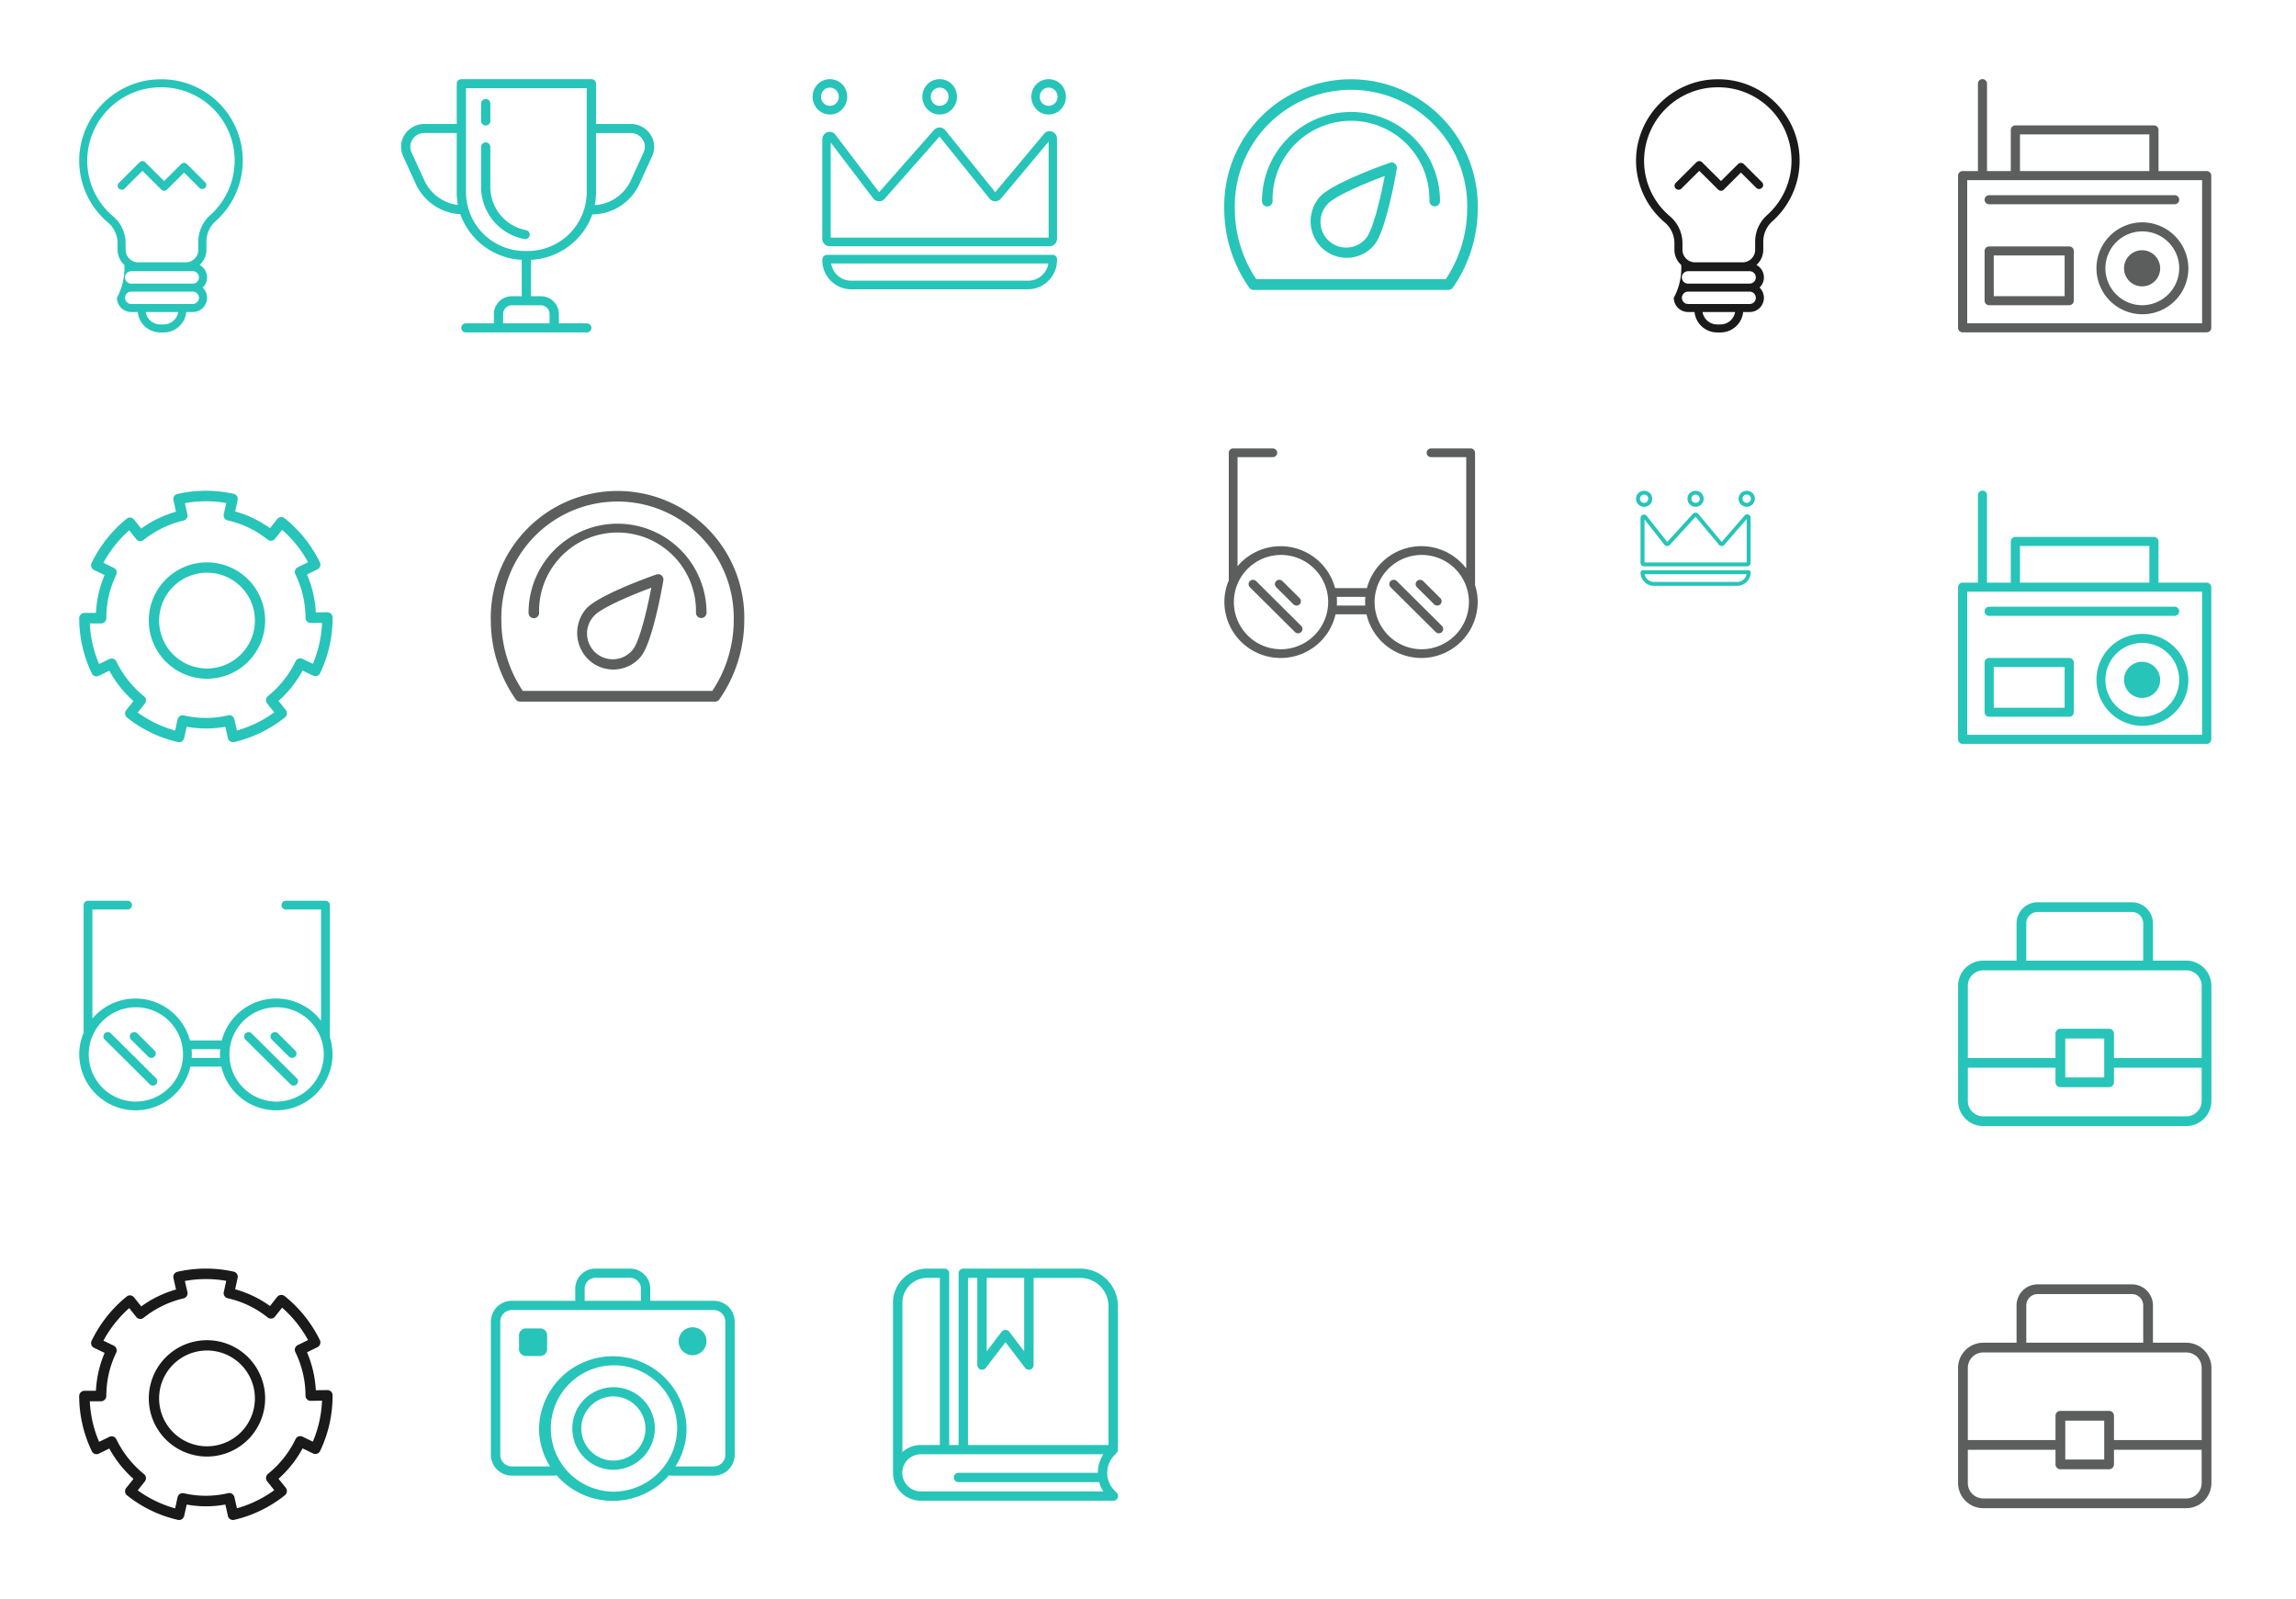 <svg width="290" height="202" viewBox="0 0 290 202" xmlns="http://www.w3.org/2000/svg" xmlns:xlink="http://www.w3.org/1999/xlink"><view id="Award" viewBox="40.67 0 51.97 52"/><svg width="51.97" height="52" viewBox="-10.26 -10.26 53.34 53.37" x="40.67"><defs><style>.acls-1{fill:#27c4b9;fill-rule:evenodd}</style></defs><path id="aAward" class="acls-1" d="M865.872 889.157a3.045 3.045 0 0 0-2.545-1.345h-4.5v-5.226a.594.594 0 0 0-.6-.587h-16.858a.594.594 0 0 0-.6.587v5.226h-4.181a3.045 3.045 0 0 0-2.545 1.344 2.879 2.879 0 0 0-.229 2.812l1.673 3.666a6.748 6.748 0 0 0 5.752 3.871 8.917 8.917 0 0 0 7.962 5.919c0 .009-.006.017-.006.025v4.691h-1.253a2.329 2.329 0 0 0-2.358 2.295v1.222h-3.612a.587.587 0 1 0 0 1.173h15.65a.587.587 0 1 0 0-1.173h-3.612v-1.222a2.33 2.33 0 0 0-2.358-2.295H850.4v-4.716a8.918 8.918 0 0 0 7.952-5.893 6.756 6.756 0 0 0 6.082-3.9l1.673-3.666a2.879 2.879 0 0 0-.235-2.808zm-14.22 22.155a1.14 1.14 0 0 1 1.154 1.123v1.222h-6.019v-1.222a1.14 1.14 0 0 1 1.154-1.123h3.711zm-15.065-16.154l-1.674-3.666a1.718 1.718 0 0 1 .138-1.7 1.815 1.815 0 0 1 1.536-.811h4.181v7.754a8.51 8.51 0 0 0 .153 1.574 5.526 5.526 0 0 1-4.334-3.151zm21.034 1.58a7.652 7.652 0 0 1-7.741 7.539h-.168a7.652 7.652 0 0 1-7.741-7.539v-13.566h15.65v13.566zm7.379-5.246l-1.673 3.666a5.542 5.542 0 0 1-4.659 3.175 8.474 8.474 0 0 0 .157-1.595v-7.754h4.5a1.815 1.815 0 0 1 1.535.811 1.716 1.716 0 0 1 .14 1.697zm-20.47-3.483a.594.594 0 0 1-.6-.587v-2.251a.6.6 0 0 1 1.2 0v2.251a.6.6 0 0 1-.6.587zm5.115 14.728a.626.626 0 0 1-.121-.011 6.894 6.894 0 0 1-5.6-6.687v-5.246a.6.6 0 0 1 1.2 0v5.246a5.707 5.707 0 0 0 4.633 5.537.588.588 0 0 1 .469.693.6.6 0 0 1-.581.468z" transform="translate(-833.563 -882)"/></svg><view id="Book" viewBox="102.78 150.24 48.44 49.31"/><svg width="48.44" height="49.31" viewBox="-10 -10 48.44 49.31" x="102.78" y="150.24"><defs><style>.bcls-1{fill:#27c4b9;fill-rule:evenodd}</style></defs><path id="bBook" class="bcls-1" d="M1250.74 911.1l-.28-.311a3.153 3.153 0 0 1 0-4.269l.37-.4a.034.034 0 0 1 .01-.029.621.621 0 0 0 .11-.23c.01-.027.01-.049.02-.075s.01-.038.01-.058v-18.139a4.754 4.754 0 0 0-4.77-4.727h-14.76a.585.585 0 0 0-.59.586v21.692h-1.19v-21.692a.585.585 0 0 0-.59-.586h-2.18a4.312 4.312 0 0 0-4.33 4.287v21.537a3.509 3.509 0 0 0 3.52 3.489h24.32a.585.585 0 0 0 .59-.587.575.575 0 0 0-.26-.488zm-11.6-27.069v9.277l-1.89-2.478a.6.6 0 0 0-.95 0l-1.89 2.478v-9.277h4.73zm-7.1 0h1.18v11.022a.6.6 0 0 0 1.07.354l2.49-3.252 2.48 3.252a.6.6 0 0 0 .47.232.557.557 0 0 0 .19-.03.594.594 0 0 0 .41-.556v-11.019h5.88a3.574 3.574 0 0 1 3.58 3.555v17.551h-17.75v-21.106zm-5.14 0h1.59v21.109h-2.4a3.462 3.462 0 0 0-2.33.9v-18.9a3.132 3.132 0 0 1 3.14-3.106zm-.81 26.969a2.345 2.345 0 0 1 0-4.69h23.05a4.341 4.341 0 0 0-.7 2.345h-17.58a.587.587 0 1 0 0 1.173h17.75a4.112 4.112 0 0 0 .53 1.172h-23.05z" transform="translate(-1222.56 -882.875)"/></svg><view id="Crown" viewBox="92.64 0 52 46.54"/><svg width="52" height="46.54" viewBox="-12.81 -12.81 66.63 59.63" x="92.64"><defs><style>.ccls-1{fill:#27c4b9;fill-rule:evenodd}</style></defs><path id="cCrown" class="ccls-1" d="M832.8 264.72a2.732 2.732 0 0 1-1.978-.842 2.928 2.928 0 0 1 0-4.064 2.809 2.809 0 0 1 3.956 0 2.929 2.929 0 0 1 0 4.065 2.742 2.742 0 0 1-1.978.841zm0-4.354a1.411 1.411 0 0 0-1.019.433 1.507 1.507 0 0 0 0 2.094 1.446 1.446 0 0 0 2.037 0 1.507 1.507 0 0 0 0-2.094 1.414 1.414 0 0 0-1.018-.433zm17.764 4.354a2.736 2.736 0 0 1-1.978-.842 2.928 2.928 0 0 1 0-4.064 2.807 2.807 0 0 1 3.956 0 2.928 2.928 0 0 1 0 4.064 2.739 2.739 0 0 1-1.979.842zm0-4.354a1.412 1.412 0 0 0-1.019.433 1.507 1.507 0 0 0 0 2.094 1.448 1.448 0 0 0 2.038 0 1.511 1.511 0 0 0 0-2.1 1.414 1.414 0 0 0-1.02-.427zm17.636 4.354a2.736 2.736 0 0 1-1.978-.842 2.928 2.928 0 0 1 0-4.064 2.807 2.807 0 0 1 3.956 0 2.928 2.928 0 0 1 0 4.064 2.739 2.739 0 0 1-1.978.842zm0-4.354a1.412 1.412 0 0 0-1.019.433 1.507 1.507 0 0 0 0 2.094 1.448 1.448 0 0 0 2.038 0 1.511 1.511 0 0 0 0-2.1 1.414 1.414 0 0 0-1.019-.427zm.169 25.673h-35.613a1.205 1.205 0 0 1-1.187-1.219v-16.077a1.208 1.208 0 0 1 1.192-1.221 1.166 1.166 0 0 1 .931.47l7.073 9.3 8.9-10.089a1.2 1.2 0 0 1 1.795.042l8.1 10.048 7.908-9.454a1.163 1.163 0 0 1 .894-.426 1.209 1.209 0 0 1 1.193 1.221v16.186a1.205 1.205 0 0 1-1.186 1.219zm-35.443-1.393H868.2v-15.541l-7.741 9.254a1.2 1.2 0 0 1-1.814-.017l-8.105-10.054-8.906 10.095a1.2 1.2 0 0 1-1.814-.069l-6.894-9.066v15.4zm32 8.362h-28.721a4.706 4.706 0 0 1-4.636-4.762.8.8 0 0 1 .678-.813h36.631a.688.688 0 0 1 .679.7 4.734 4.734 0 0 1-4.636 4.875zm-31.932-4.181a3.3 3.3 0 0 0 3.216 2.787h28.716a3.31 3.31 0 0 0 3.23-2.787h-35.167z" transform="translate(-830 -259)"/></svg><view id="CrownSmall" viewBox="196.64 52 35 32"/><svg width="35" height="32" viewBox="-10 -10 35 32" x="196.64" y="52"><defs><style>.dcls-1{fill:#27c4b9;fill-rule:evenodd;filter:url(#dfilter)}</style><filter id="dfilter" x="1127" y="1993" width="15" height="12" filterUnits="userSpaceOnUse"><feFlood result="flood" flood-color="#27c4b9"/><feComposite result="composite" operator="in" in2="SourceGraphic"/><feBlend result="blend" in2="SourceGraphic"/></filter></defs><path id="dCrown" class="dcls-1" d="M1128.02 1995.01a1.018 1.018 0 0 1-.72-1.74 1.065 1.065 0 0 1 1.45 0 1.014 1.014 0 0 1 0 1.44 1.046 1.046 0 0 1-.73.3zm0-1.54a.523.523 0 0 0-.37.89.544.544 0 0 0 .75 0 .531.531 0 0 0 0-.74.52.52 0 0 0-.38-.15zm6.51 1.54a1.046 1.046 0 0 1-.73-.3 1.014 1.014 0 0 1 0-1.44 1.065 1.065 0 0 1 1.45 0 1.02 1.02 0 0 1-.72 1.74zm0-1.54a.537.537 0 0 0-.38.15.531.531 0 0 0 0 .74.544.544 0 0 0 .75 0 .52.52 0 0 0-.37-.89zm6.45 1.54a1.018 1.018 0 0 1-.72-1.74 1.065 1.065 0 0 1 1.45 0 1.014 1.014 0 0 1 0 1.44 1.046 1.046 0 0 1-.73.3zm0-1.54a.514.514 0 0 0-.37.15.508.508 0 0 0 0 .74.544.544 0 0 0 .75 0 .531.531 0 0 0 0-.74.537.537 0 0 0-.38-.15zm.06 9.06h-13.03a.435.435 0 0 1-.44-.43v-5.67a.444.444 0 0 1 .44-.44.452.452 0 0 1 .34.17l2.59 3.29 3.26-3.57a.454.454 0 0 1 .66.02l2.96 3.55 2.9-3.34a.407.407 0 0 1 .32-.15.435.435 0 0 1 .44.43v5.71a.435.435 0 0 1-.44.43zm-12.97-.49h12.91v-5.49l-2.83 3.27a.445.445 0 0 1-.66 0l-2.97-3.55-3.26 3.56a.457.457 0 0 1-.67-.02l-2.52-3.21v5.44zm11.71 2.95h-10.51a1.694 1.694 0 0 1-1.7-1.68.29.29 0 0 1 .25-.28h13.41a.246.246 0 0 1 .25.24 1.7 1.7 0 0 1-1.7 1.72zm-11.69-1.47a1.2 1.2 0 0 0 1.18.98h10.51a1.186 1.186 0 0 0 1.18-.98h-12.87z" transform="translate(-1127 -1993)"/></svg><view id="Dashboard" viewBox="52 52 52 46.63"/><svg width="52" height="46.63" viewBox="-10.59 -10.59 55.05 49.36" x="52" y="52"><defs><style>.ecls-1{fill:#5c5d5d;fill-rule:evenodd;filter:url(#efilter)}</style><filter id="efilter" x="708.219" y="1617.94" width="33.875" height="28.19" filterUnits="userSpaceOnUse"><feFlood result="flood" flood-color="#1a1a1a"/><feComposite result="composite" operator="in" in2="SourceGraphic"/><feBlend result="blend" in2="SourceGraphic"/></filter></defs><path id="eDashboard" class="ecls-1" d="M724.584 1641.82a4.805 4.805 0 0 1-3.13-1.16 4.953 4.953 0 0 1-.546-6.91c1.558-1.85 8.644-4.36 9.446-4.64a.713.713 0 0 1 .688.13.727.727 0 0 1 .237.67c-.144.85-1.46 8.34-3.017 10.19a4.773 4.773 0 0 1-3.678 1.72zm5.085-10.94c-2.961 1.1-6.813 2.76-7.686 3.8a3.44 3.44 0 1 0 5.2 4.5c.877-1.04 1.886-5.17 2.486-8.3zm8.522 15.23h-26.074a.7.7 0 0 1-.576-.3 18.4 18.4 0 0 1-3.333-10.44 16.951 16.951 0 1 1 33.891-.09 18.539 18.539 0 0 1-3.331 10.53.7.7 0 0 1-.577.3zm-25.705-1.43h25.336a17.065 17.065 0 0 0 2.865-9.4 15.539 15.539 0 1 0-31.066.09 16.922 16.922 0 0 0 2.865 9.31zm1.474-9.72a.712.712 0 0 1-.706-.72 11.9 11.9 0 1 1 23.8-.04.707.707 0 1 1-1.413 0 10.49 10.49 0 1 0-20.975.04.711.711 0 0 1-.706.72z" transform="translate(-708.219 -1617.94)"/></svg><view id="DashboardHover" viewBox="144.64 0 52 46.63"/><svg width="52" height="46.63" viewBox="-10.59 -10.59 55.05 49.36" x="144.64"><defs><style>.fcls-1{fill:#27c4b9;fill-rule:evenodd;filter:url(#ffilter)}</style><filter id="ffilter" x="708.219" y="1617.94" width="33.875" height="28.19" filterUnits="userSpaceOnUse"><feFlood result="flood" flood-color="#27c4b9"/><feComposite result="composite" operator="in" in2="SourceGraphic"/><feBlend result="blend" in2="SourceGraphic"/></filter></defs><path id="fDashboard" class="fcls-1" d="M724.584 1641.82a4.805 4.805 0 0 1-3.13-1.16 4.953 4.953 0 0 1-.546-6.91c1.558-1.85 8.644-4.36 9.446-4.64a.713.713 0 0 1 .688.13.727.727 0 0 1 .237.67c-.144.85-1.46 8.34-3.017 10.19a4.773 4.773 0 0 1-3.678 1.72zm5.085-10.94c-2.961 1.1-6.813 2.76-7.686 3.8a3.44 3.44 0 1 0 5.2 4.5c.877-1.04 1.886-5.17 2.486-8.3zm8.522 15.23h-26.074a.7.7 0 0 1-.576-.3 18.4 18.4 0 0 1-3.333-10.44 16.951 16.951 0 1 1 33.891-.09 18.539 18.539 0 0 1-3.331 10.53.7.7 0 0 1-.577.3zm-25.705-1.43h25.336a17.065 17.065 0 0 0 2.865-9.4 15.539 15.539 0 1 0-31.066.09 16.922 16.922 0 0 0 2.865 9.31zm1.474-9.72a.712.712 0 0 1-.706-.72 11.9 11.9 0 1 1 23.8-.04.707.707 0 1 1-1.413 0 10.49 10.49 0 1 0-20.975.04.711.711 0 0 1-.706.72z" transform="translate(-708.219 -1617.94)"/></svg><view id="Glasses" viewBox="144.64 46.63 52 46.48"/><svg width="52" height="46.48" viewBox="-12.79 -12.79 66.52 59.46" x="144.64" y="46.63"><defs><style>.gcls-1{fill:#5c5d5d;fill-rule:evenodd;filter:url(#gfilter)}</style><filter id="gfilter" x="294.969" y="1615.13" width="40.937" height="33.87" filterUnits="userSpaceOnUse"><feFlood result="flood" flood-color="#1a1a1a"/><feComposite result="composite" operator="in" in2="SourceGraphic"/><feBlend result="blend" in2="SourceGraphic"/></filter></defs><path id="gGlasses" class="gcls-1" d="M335.483 1637.23v-21.38a.711.711 0 0 0-.71-.71h-6.4a.712.712 0 0 0-.711.71.7.7 0 0 0 .711.7h5.684v17.98a9.1 9.1 0 0 0-16.045 3.18h-5.142a9.111 9.111 0 0 0-15.764-3.54v-17.62h5.694a.7.7 0 0 0 .711-.7.712.712 0 0 0-.711-.71h-6.4a.712.712 0 0 0-.711.71v20.45a.729.729 0 0 0 .024.12 8.912 8.912 0 0 0-.735 3.55 9.1 9.1 0 0 0 17.968 1.97h5a9.1 9.1 0 0 0 17.968-1.97 8.938 8.938 0 0 0-.431-2.74zm-31.406 10.36a7.62 7.62 0 1 1 7.676-7.62 7.658 7.658 0 0 1-7.676 7.62zm9.068-7.06c.012-.18.029-.37.029-.56 0-.29-.017-.57-.043-.85h4.631c-.027.28-.043.56-.043.85 0 .19.017.38.028.56h-4.6zm13.671 7.06a7.62 7.62 0 1 1 7.676-7.62 7.658 7.658 0 0 1-7.676 7.62zm-26.716-11.02a.725.725 0 0 0-1 0 .7.7 0 0 0 0 1l7.25 7.2a.709.709 0 1 0 1-1zm6.035 3.76a.731.731 0 0 0 1 0 .706.706 0 0 0 0-1l-2.777-2.76a.723.723 0 0 0-1 0 .7.7 0 0 0 0 1zm22.739 0a.731.731 0 0 0 1 0 .706.706 0 0 0 0-1l-2.777-2.76a.723.723 0 0 0-1 0 .7.7 0 0 0 0 1zm-6.035-3.76a.725.725 0 0 0-1 0 .7.7 0 0 0 0 1l7.25 7.2a.709.709 0 1 0 1-1z" transform="translate(-294.969 -1615.13)"/></svg><view id="GlassesHover" viewBox="0 103.76 52 46.48"/><svg width="52" height="46.48" viewBox="-12.79 -12.79 66.52 59.46" y="103.76"><defs><style>.hcls-1{fill:#27c4b9;fill-rule:evenodd;filter:url(#hfilter)}</style><filter id="hfilter" x="294.969" y="1615.13" width="40.937" height="33.87" filterUnits="userSpaceOnUse"><feFlood result="flood" flood-color="#27c4b9"/><feComposite result="composite" operator="in" in2="SourceGraphic"/><feBlend result="blend" in2="SourceGraphic"/></filter></defs><path id="hGlasses" class="hcls-1" d="M335.483 1637.23v-21.38a.711.711 0 0 0-.71-.71h-6.4a.712.712 0 0 0-.711.71.7.7 0 0 0 .711.7h5.684v17.98a9.1 9.1 0 0 0-16.045 3.18h-5.142a9.111 9.111 0 0 0-15.764-3.54v-17.62h5.694a.7.7 0 0 0 .711-.7.712.712 0 0 0-.711-.71h-6.4a.712.712 0 0 0-.711.71v20.45a.729.729 0 0 0 .024.12 8.912 8.912 0 0 0-.735 3.55 9.1 9.1 0 0 0 17.968 1.97h5a9.1 9.1 0 0 0 17.968-1.97 8.938 8.938 0 0 0-.431-2.74zm-31.406 10.36a7.62 7.62 0 1 1 7.676-7.62 7.658 7.658 0 0 1-7.676 7.62zm9.068-7.06c.012-.18.029-.37.029-.56 0-.29-.017-.57-.043-.85h4.631c-.027.28-.043.56-.043.85 0 .19.017.38.028.56h-4.6zm13.671 7.06a7.62 7.62 0 1 1 7.676-7.62 7.658 7.658 0 0 1-7.676 7.62zm-26.716-11.02a.725.725 0 0 0-1 0 .7.7 0 0 0 0 1l7.25 7.2a.709.709 0 1 0 1-1zm6.035 3.76a.731.731 0 0 0 1 0 .706.706 0 0 0 0-1l-2.777-2.76a.723.723 0 0 0-1 0 .7.7 0 0 0 0 1zm22.739 0a.731.731 0 0 0 1 0 .706.706 0 0 0 0-1l-2.777-2.76a.723.723 0 0 0-1 0 .7.7 0 0 0 0 1zm-6.035-3.76a.725.725 0 0 0-1 0 .7.7 0 0 0 0 1l7.25 7.2a.709.709 0 1 0 1-1z" transform="translate(-294.969 -1615.13)"/></svg><view id="Idea" viewBox="196.64 0 40.67 52"/><svg width="40.67" height="52" viewBox="-14.1 -14.1 57.36 73.34" x="196.64"><defs><style>.icls-1{fill:#1a1a1a;fill-rule:evenodd}</style></defs><path id="iIdea" class="icls-1" d="M315.226 1423.01a.722.722 0 0 0 1.018 0l3.043-3.03 2.729 2.72a.722.722 0 0 0 1.018 0 .71.71 0 0 0 0-1.01l-3.238-3.23a.74.74 0 0 0-1.017 0l-3.044 3.03-3.359-3.34a.721.721 0 0 0-1.017 0l-3.687 3.67a.71.71 0 0 0 0 1.01.721.721 0 0 0 1.017 0l3.179-3.16zm8.041 10.73v-1.52a4.871 4.871 0 0 1 1.672-3.61 14.479 14.479 0 0 0-9.766-25.25 15.625 15.625 0 0 0-1.663.09 14.6 14.6 0 0 0-12.818 12.78 14.406 14.406 0 0 0 4.977 12.59 4.889 4.889 0 0 1 1.769 3.69v1.23a3.633 3.633 0 0 0 1.216 2.7 11.256 11.256 0 0 1-1.328 5.85 2.538 2.538 0 0 0 2.546 2.53h1.15a4.053 4.053 0 0 0 4.026 3.64h.61a4.053 4.053 0 0 0 4.026-3.64h1.149a2.526 2.526 0 0 0 1.767-4.35 2.508 2.508 0 0 0-.549-4.03 3.633 3.633 0 0 0 1.216-2.7zm-16.659-6a12.9 12.9 0 0 1-4.485-11.36 13.113 13.113 0 0 1 11.546-11.51c.5-.05 1.006-.08 1.5-.08a13.045 13.045 0 0 1 8.8 22.75 6.336 6.336 0 0 0-2.147 4.68v1.52a2.242 2.242 0 0 1-2.248 2.23h-8.454a2.242 2.242 0 0 1-2.249-2.23v-1.23a6.3 6.3 0 0 0-2.263-4.77zm9.05 19.29h-.61a2.632 2.632 0 0 1-2.6-2.21h5.8a2.632 2.632 0 0 1-2.59 2.21zm6.282-4.74a1.1 1.1 0 0 1-1.107 1.1h-10.961a1.1 1.1 0 1 1 0-2.2h10.961a1.1 1.1 0 0 1 1.107 1.1zm-12.068-2.53a1.105 1.105 0 1 1 0-2.21h10.961a1.105 1.105 0 1 1 0 2.21h-10.961z" transform="translate(-300.594 -1403.34)"/></svg><view id="IdeaHover" viewBox="0 0 40.67 52"/><svg width="40.67" height="52" viewBox="-14.1 -14.1 57.36 73.34"><defs><style>.jcls-1{fill:#27c4b9;fill-rule:evenodd}</style></defs><path id="jIdea" class="jcls-1" d="M315.226 1423.01a.722.722 0 0 0 1.018 0l3.043-3.03 2.729 2.72a.722.722 0 0 0 1.018 0 .71.71 0 0 0 0-1.01l-3.238-3.23a.74.74 0 0 0-1.017 0l-3.044 3.03-3.359-3.34a.721.721 0 0 0-1.017 0l-3.687 3.67a.71.71 0 0 0 0 1.01.721.721 0 0 0 1.017 0l3.179-3.16zm8.041 10.73v-1.52a4.871 4.871 0 0 1 1.672-3.61 14.479 14.479 0 0 0-9.766-25.25 15.625 15.625 0 0 0-1.663.09 14.6 14.6 0 0 0-12.818 12.78 14.406 14.406 0 0 0 4.977 12.59 4.889 4.889 0 0 1 1.769 3.69v1.23a3.633 3.633 0 0 0 1.216 2.7 11.256 11.256 0 0 1-1.328 5.85 2.538 2.538 0 0 0 2.546 2.53h1.15a4.053 4.053 0 0 0 4.026 3.64h.61a4.053 4.053 0 0 0 4.026-3.64h1.149a2.526 2.526 0 0 0 1.767-4.35 2.508 2.508 0 0 0-.549-4.03 3.633 3.633 0 0 0 1.216-2.7zm-16.659-6a12.9 12.9 0 0 1-4.485-11.36 13.113 13.113 0 0 1 11.546-11.51c.5-.05 1.006-.08 1.5-.08a13.045 13.045 0 0 1 8.8 22.75 6.336 6.336 0 0 0-2.147 4.68v1.52a2.242 2.242 0 0 1-2.248 2.23h-8.454a2.242 2.242 0 0 1-2.249-2.23v-1.23a6.3 6.3 0 0 0-2.263-4.77zm9.05 19.29h-.61a2.632 2.632 0 0 1-2.6-2.21h5.8a2.632 2.632 0 0 1-2.59 2.21zm6.282-4.74a1.1 1.1 0 0 1-1.107 1.1h-10.961a1.1 1.1 0 1 1 0-2.2h10.961a1.1 1.1 0 0 1 1.107 1.1zm-12.068-2.53a1.105 1.105 0 1 1 0-2.21h10.961a1.105 1.105 0 1 1 0 2.21h-10.961z" transform="translate(-300.594 -1403.34)"/></svg><view id="Music" viewBox="237.31 0 52 51.98"/><svg width="52" height="51.98" viewBox="-12.35 -12.35 64.24 64.21" x="237.31"><defs><style>.kcls-1{fill:#5c5d5d;fill-rule:evenodd;filter:url(#kfilter)}</style><filter id="kfilter" x="1118.5" y="1406" width="39.53" height="39.5" filterUnits="userSpaceOnUse"><feFlood result="flood" flood-color="#1a1a1a"/><feComposite result="composite" operator="in" in2="SourceGraphic"/><feBlend result="blend" in2="SourceGraphic"/></filter></defs><path id="kMusic" class="kcls-1" d="M1157.3 1420.34h-7.51v-6.42a.715.715 0 0 0-.72-.71h-21.61a.715.715 0 0 0-.72.71v6.42h-3.71v-13.64a.71.71 0 0 0-1.42 0v13.64h-2.39a.713.713 0 0 0-.71.71v23.75a.7.7 0 0 0 .71.7h38.08a.707.707 0 0 0 .72-.7v-23.75a.715.715 0 0 0-.72-.71zm-29.13-5.72h20.19v5.72h-20.19v-5.72zm28.42 29.47h-36.65v-22.34h36.65v22.34zm-9.4-15.75a7.171 7.171 0 1 0 7.26 7.17 7.221 7.221 0 0 0-7.26-7.17zm0 12.93a5.76 5.76 0 1 1 5.83-5.76 5.8 5.8 0 0 1-5.83 5.76zm-24.54-16.46a.715.715 0 0 0 .72.71h28.94a.71.71 0 0 0 0-1.42h-28.94a.715.715 0 0 0-.72.71zm13.21 7.29h-12.49a.707.707 0 0 0-.72.7v7.76a.715.715 0 0 0 .72.71h12.49a.713.713 0 0 0 .71-.71v-7.76a.7.7 0 0 0-.71-.7zm-.72 7.76h-11.06v-6.35h11.06v6.35zm12.05-7.17a2.82 2.82 0 1 0 2.86 2.82 2.838 2.838 0 0 0-2.86-2.82z" transform="translate(-1118.5 -1406)"/></svg><view id="MusicHover" viewBox="237.31 51.98 52 51.98"/><svg width="52" height="51.98" viewBox="-12.35 -12.35 64.24 64.21" x="237.31" y="51.98"><defs><style>.lcls-1{fill:#27c4b9;fill-rule:evenodd;filter:url(#lfilter)}</style><filter id="lfilter" x="1118.5" y="1406" width="39.53" height="39.5" filterUnits="userSpaceOnUse"><feFlood result="flood" flood-color="#27c4b9"/><feComposite result="composite" operator="in" in2="SourceGraphic"/><feBlend result="blend" in2="SourceGraphic"/></filter></defs><path id="lMusic" class="lcls-1" d="M1157.3 1420.34h-7.51v-6.42a.715.715 0 0 0-.72-.71h-21.61a.715.715 0 0 0-.72.71v6.42h-3.71v-13.64a.71.71 0 0 0-1.42 0v13.64h-2.39a.713.713 0 0 0-.71.71v23.75a.7.7 0 0 0 .71.7h38.08a.707.707 0 0 0 .72-.7v-23.75a.715.715 0 0 0-.72-.71zm-29.13-5.72h20.19v5.72h-20.19v-5.72zm28.42 29.47h-36.65v-22.34h36.65v22.34zm-9.4-15.75a7.171 7.171 0 1 0 7.26 7.17 7.221 7.221 0 0 0-7.26-7.17zm0 12.93a5.76 5.76 0 1 1 5.83-5.76 5.8 5.8 0 0 1-5.83 5.76zm-24.54-16.46a.715.715 0 0 0 .72.71h28.94a.71.71 0 0 0 0-1.42h-28.94a.715.715 0 0 0-.72.71zm13.21 7.29h-12.49a.707.707 0 0 0-.72.7v7.76a.715.715 0 0 0 .72.71h12.49a.713.713 0 0 0 .71-.71v-7.76a.7.7 0 0 0-.71-.7zm-.72 7.76h-11.06v-6.35h11.06v6.35zm12.05-7.17a2.82 2.82 0 1 0 2.86 2.82 2.838 2.838 0 0 0-2.86-2.82z" transform="translate(-1118.5 -1406)"/></svg><view id="Photo" viewBox="52 150.24 50.78 49.31"/><svg width="50.78" height="49.31" viewBox="-10 -10 50.78 49.31" x="52" y="150.24"><defs><style>.mcls-1{fill:#27c4b9;fill-rule:evenodd}</style></defs><path id="mPhoto" class="mcls-1" d="M482.238 892.816a1.762 1.762 0 1 1-1.762-1.729 1.746 1.746 0 0 1 1.762 1.729zM470.4 909.081a5.214 5.214 0 1 1 5.314-5.213 5.27 5.27 0 0 1-5.314 5.213zm0-9.265a4.052 4.052 0 1 0 4.129 4.052 4.095 4.095 0 0 0-4.129-4.052zm12.733-12.074h-8v-1.549a2.545 2.545 0 0 0-2.567-2.518h-4.343a2.545 2.545 0 0 0-2.566 2.518v1.549h-7.994a2.644 2.644 0 0 0-2.663 2.615v16.852a2.644 2.644 0 0 0 2.665 2.615h5.4a.607.607 0 0 0 .238-.05 9.407 9.407 0 0 0 14.2 0 .582.582 0 0 0 .244.055h5.386a2.644 2.644 0 0 0 2.665-2.615v-16.857a2.644 2.644 0 0 0-2.668-2.615zm-16.286-1.549a1.37 1.37 0 0 1 1.381-1.356h4.343a1.37 1.37 0 0 1 1.382 1.356v1.549h-7.106v-1.549zm3.553 25.653a7.98 7.98 0 1 1 8.131-7.978 8.065 8.065 0 0 1-8.131 7.978zm14.213-4.637a1.469 1.469 0 0 1-1.48 1.453h-4.816a8.95 8.95 0 0 0 1.4-4.794 9.318 9.318 0 0 0-18.632 0 8.95 8.95 0 0 0 1.4 4.794h-4.815a1.469 1.469 0 0 1-1.481-1.453v-16.852a1.468 1.468 0 0 1 1.481-1.452h25.46a1.468 1.468 0 0 1 1.48 1.452v16.852zm-23.392-12.493h-1.777a.881.881 0 0 1-.888-.872V892.1a.88.88 0 0 1 .888-.872h1.777a.88.88 0 0 1 .888.872v1.743a.881.881 0 0 1-.891.873z" transform="translate(-455 -883.688)"/></svg><view id="Portfolio" viewBox="237.31 152.22 52 48.26"/><svg width="52" height="48.26" viewBox="-11.47 -11.47 59.67 55.38" x="237.31" y="152.22"><defs><style>.ncls-1{fill:#5c5d5d;fill-rule:evenodd;filter:url(#nfilter)}</style><filter id="nfilter" x="706.781" y="1409.88" width="36.719" height="32.43" filterUnits="userSpaceOnUse"><feFlood result="flood" flood-color="#1a1a1a"/><feComposite result="composite" operator="in" in2="SourceGraphic"/><feBlend result="blend" in2="SourceGraphic"/></filter></defs><path id="nPortfolio" class="ncls-1" d="M739.864 1418.34h-4.825v-5.41a3.059 3.059 0 0 0-3.06-3.05h-13.65a3.059 3.059 0 0 0-3.06 3.05v5.41h-4.825a3.647 3.647 0 0 0-3.648 3.64v16.7a3.647 3.647 0 0 0 3.648 3.64h29.42a3.647 3.647 0 0 0 3.648-3.64v-16.7a3.647 3.647 0 0 0-3.648-3.64zm-23.183-5.41a1.642 1.642 0 0 1 1.648-1.64h13.65a1.642 1.642 0 0 1 1.648 1.64v5.41h-16.946v-5.41zm25.418 25.75a2.234 2.234 0 0 1-2.235 2.23h-29.42a2.235 2.235 0 0 1-2.236-2.23v-4.82h12.709v2.11a.71.71 0 0 0 .707.71h7.06a.709.709 0 0 0 .706-.71v-2.11h12.71v4.82zm-14.121-6.23v2.82h-5.648v-5.64h5.648v2.82zm14.121 0H729.39v-3.53a.7.7 0 0 0-.706-.7h-7.06a.7.7 0 0 0-.707.7v3.53h-12.709v-10.47a2.235 2.235 0 0 1 2.236-2.23h29.42a2.234 2.234 0 0 1 2.235 2.23v10.47z" transform="translate(-706.781 -1409.88)"/></svg><view id="PortfolioHover" viewBox="237.31 103.96 52 48.26"/><svg width="52" height="48.26" viewBox="-11.47 -11.47 59.67 55.38" x="237.31" y="103.96"><defs><style>.ocls-1{fill:#27c4b9;fill-rule:evenodd;filter:url(#ofilter)}</style><filter id="ofilter" x="706.781" y="1409.88" width="36.719" height="32.43" filterUnits="userSpaceOnUse"><feFlood result="flood" flood-color="#27c4b9"/><feComposite result="composite" operator="in" in2="SourceGraphic"/><feBlend result="blend" in2="SourceGraphic"/></filter></defs><path id="oPortfolio" class="ocls-1" d="M739.864 1418.34h-4.825v-5.41a3.059 3.059 0 0 0-3.06-3.05h-13.65a3.059 3.059 0 0 0-3.06 3.05v5.41h-4.825a3.647 3.647 0 0 0-3.648 3.64v16.7a3.647 3.647 0 0 0 3.648 3.64h29.42a3.647 3.647 0 0 0 3.648-3.64v-16.7a3.647 3.647 0 0 0-3.648-3.64zm-23.183-5.41a1.642 1.642 0 0 1 1.648-1.64h13.65a1.642 1.642 0 0 1 1.648 1.64v5.41h-16.946v-5.41zm25.418 25.75a2.234 2.234 0 0 1-2.235 2.23h-29.42a2.235 2.235 0 0 1-2.236-2.23v-4.82h12.709v2.11a.71.71 0 0 0 .707.71h7.06a.709.709 0 0 0 .706-.71v-2.11h12.71v4.82zm-14.121-6.23v2.82h-5.648v-5.64h5.648v2.82zm14.121 0H729.39v-3.53a.7.7 0 0 0-.706-.7h-7.06a.7.7 0 0 0-.707.7v3.53h-12.709v-10.47a2.235 2.235 0 0 1 2.236-2.23h29.42a2.234 2.234 0 0 1 2.235 2.23v10.47z" transform="translate(-706.781 -1409.88)"/></svg><view id="Settings" viewBox="0 150.24 52 51.76"/><svg width="52" height="51.76" viewBox="-10.59 -10.59 55.06 54.81" y="150.24"><defs><style>.pcls-1{fill:#1a1a1a;fill-rule:evenodd}</style></defs><path id="pSettings" class="pcls-1" d="M1138.71 1640.4a7.78 7.78 0 1 1 7.75-7.78 7.776 7.776 0 0 1-7.75 7.78zm0-14.18a6.405 6.405 0 1 0 6.38 6.4 6.4 6.4 0 0 0-6.38-6.4zm-3.77 22.67a.772.772 0 0 1-.15-.02 16.871 16.871 0 0 1-6.8-3.28.659.659 0 0 1-.26-.47.71.71 0 0 1 .15-.52l.97-1.21a14.959 14.959 0 0 1-3.23-4.06l-1.4.68a.692.692 0 0 1-.94-.32 17.051 17.051 0 0 1-1.69-7.38.717.717 0 0 1 .7-.71h1.54a14.748 14.748 0 0 1 1.16-5.06l-1.41-.68a.677.677 0 0 1-.36-.4.721.721 0 0 1 .03-.54 17.332 17.332 0 0 1 4.69-5.92.681.681 0 0 1 .98.11l.97 1.21a14.761 14.761 0 0 1 4.65-2.26l-.34-1.52a.722.722 0 0 1 .08-.54.736.736 0 0 1 .44-.31 17.236 17.236 0 0 1 7.53-.02.694.694 0 0 1 .53.84l-.33 1.52a14.651 14.651 0 0 1 4.66 2.24l.96-1.22a.7.7 0 0 1 .47-.26.737.737 0 0 1 .52.14 17.251 17.251 0 0 1 4.72 5.9.71.71 0 0 1-.32.94l-1.4.69a14.829 14.829 0 0 1 1.18 5.07l1.53-.02h.01a.768.768 0 0 1 .5.2.744.744 0 0 1 .2.51 17.023 17.023 0 0 1-1.67 7.44.71.71 0 0 1-.4.36.721.721 0 0 1-.54-.03l-1.4-.68a14.923 14.923 0 0 1-3.22 4.06l.97 1.21a.71.71 0 0 1-.11.99 17.065 17.065 0 0 1-6.79 3.3.7.7 0 0 1-.84-.53l-.34-1.52a14.26 14.26 0 0 1-5.17 0l-.34 1.52a.736.736 0 0 1-.31.44.758.758 0 0 1-.38.11zm-5.52-3.97a15.635 15.635 0 0 0 5 2.41l.33-1.49a.7.7 0 0 1 .31-.44.708.708 0 0 1 .53-.09 13.008 13.008 0 0 0 5.92-.01.708.708 0 0 1 .53.09.7.7 0 0 1 .31.44l.34 1.49a15.61 15.61 0 0 0 4.99-2.42l-.95-1.19a.711.711 0 0 1 .11-.99 13.5 13.5 0 0 0 3.69-4.65.693.693 0 0 1 .93-.33l1.38.67a15.612 15.612 0 0 0 1.23-5.48l-1.5.02h-.01a.68.68 0 0 1-.49-.2.672.672 0 0 1-.21-.5 13.289 13.289 0 0 0-1.36-5.82.7.7 0 0 1 .33-.94l1.37-.67a15.807 15.807 0 0 0-3.47-4.33l-.95 1.19a.691.691 0 0 1-.98.12 13.124 13.124 0 0 0-5.34-2.57.694.694 0 0 1-.53-.84l.33-1.49a15.861 15.861 0 0 0-5.54.02l.35 1.49a.757.757 0 0 1-.09.53.7.7 0 0 1-.44.31 13.452 13.452 0 0 0-5.33 2.59.688.688 0 0 1-.98-.1l-.95-1.19a15.975 15.975 0 0 0-3.45 4.35l1.38.67a.71.71 0 0 1 .33.94 13.2 13.2 0 0 0-1.32 5.76.731.731 0 0 1-.7.74h-1.51a15.521 15.521 0 0 0 1.24 5.42l1.37-.66a.681.681 0 0 1 .54-.04.71.71 0 0 1 .4.36 13.62 13.62 0 0 0 3.69 4.65.707.707 0 0 1 .27.47.758.758 0 0 1-.15.52z" transform="translate(-1121.59 -1615.28)"/></svg><view id="SettingsHover" viewBox="0 52 52 51.76"/><svg width="52" height="51.76" viewBox="-10.59 -10.59 55.06 54.81" y="52"><defs><style>.qcls-1{fill:#27c4b9;fill-rule:evenodd}</style></defs><path id="qSettings" class="qcls-1" d="M1138.71 1640.4a7.78 7.78 0 1 1 7.75-7.78 7.776 7.776 0 0 1-7.75 7.78zm0-14.18a6.405 6.405 0 1 0 6.38 6.4 6.4 6.4 0 0 0-6.38-6.4zm-3.77 22.67a.772.772 0 0 1-.15-.02 16.871 16.871 0 0 1-6.8-3.28.659.659 0 0 1-.26-.47.71.71 0 0 1 .15-.52l.97-1.21a14.959 14.959 0 0 1-3.23-4.06l-1.4.68a.692.692 0 0 1-.94-.32 17.051 17.051 0 0 1-1.69-7.38.717.717 0 0 1 .7-.71h1.54a14.748 14.748 0 0 1 1.16-5.06l-1.41-.68a.677.677 0 0 1-.36-.4.721.721 0 0 1 .03-.54 17.332 17.332 0 0 1 4.69-5.92.681.681 0 0 1 .98.11l.97 1.21a14.761 14.761 0 0 1 4.65-2.26l-.34-1.52a.722.722 0 0 1 .08-.54.736.736 0 0 1 .44-.31 17.236 17.236 0 0 1 7.53-.02.694.694 0 0 1 .53.84l-.33 1.52a14.651 14.651 0 0 1 4.66 2.24l.96-1.22a.7.7 0 0 1 .47-.26.737.737 0 0 1 .52.14 17.251 17.251 0 0 1 4.72 5.9.71.71 0 0 1-.32.94l-1.4.69a14.829 14.829 0 0 1 1.18 5.07l1.53-.02h.01a.768.768 0 0 1 .5.2.744.744 0 0 1 .2.51 17.023 17.023 0 0 1-1.67 7.44.71.71 0 0 1-.4.36.721.721 0 0 1-.54-.03l-1.4-.68a14.923 14.923 0 0 1-3.22 4.06l.97 1.21a.71.71 0 0 1-.11.99 17.065 17.065 0 0 1-6.79 3.3.7.7 0 0 1-.84-.53l-.34-1.52a14.26 14.26 0 0 1-5.17 0l-.34 1.52a.736.736 0 0 1-.31.44.758.758 0 0 1-.38.11zm-5.52-3.97a15.635 15.635 0 0 0 5 2.41l.33-1.49a.7.7 0 0 1 .31-.44.708.708 0 0 1 .53-.09 13.008 13.008 0 0 0 5.92-.01.708.708 0 0 1 .53.09.7.7 0 0 1 .31.44l.34 1.49a15.61 15.61 0 0 0 4.99-2.42l-.95-1.19a.711.711 0 0 1 .11-.99 13.5 13.5 0 0 0 3.69-4.65.693.693 0 0 1 .93-.33l1.38.67a15.612 15.612 0 0 0 1.23-5.48l-1.5.02h-.01a.68.68 0 0 1-.49-.2.672.672 0 0 1-.21-.5 13.289 13.289 0 0 0-1.36-5.82.7.7 0 0 1 .33-.94l1.37-.67a15.807 15.807 0 0 0-3.47-4.33l-.95 1.19a.691.691 0 0 1-.98.12 13.124 13.124 0 0 0-5.34-2.57.694.694 0 0 1-.53-.84l.33-1.49a15.861 15.861 0 0 0-5.54.02l.35 1.49a.757.757 0 0 1-.09.53.7.7 0 0 1-.44.31 13.452 13.452 0 0 0-5.33 2.59.688.688 0 0 1-.98-.1l-.95-1.19a15.975 15.975 0 0 0-3.45 4.35l1.38.67a.71.71 0 0 1 .33.94 13.2 13.2 0 0 0-1.32 5.76.731.731 0 0 1-.7.74h-1.51a15.521 15.521 0 0 0 1.24 5.42l1.37-.66a.681.681 0 0 1 .54-.04.71.71 0 0 1 .4.36 13.62 13.62 0 0 0 3.69 4.65.707.707 0 0 1 .27.47.758.758 0 0 1-.15.52z" transform="translate(-1121.59 -1615.28)"/></svg><view id="Top" viewBox="52 103.76 43.97 44"/><svg width="43.97" height="44" viewBox="-10 -10 43.97 44" x="52" y="103.76"><defs><style>.rcls-1{fill:#fff;fill-rule:evenodd}</style></defs><path id="rTop" class="rcls-1" d="M841.521 790.485a12 12 0 1 0 0-16.971 11.955 11.955 0 0 0 0 16.971zm.707-16.263a11 11 0 1 1 0 15.556 10.919 10.919 0 0 1 0-15.556zm7.684 13.254a.682.682 0 0 0 1.182 0l1.31-2.27a.683.683 0 0 0-.591-1.024H851V776a.5.5 0 1 0-1 0v8.183h-.81a.683.683 0 0 0-.592 1.024z" transform="translate(-838.031 -770)"/></svg></svg>
